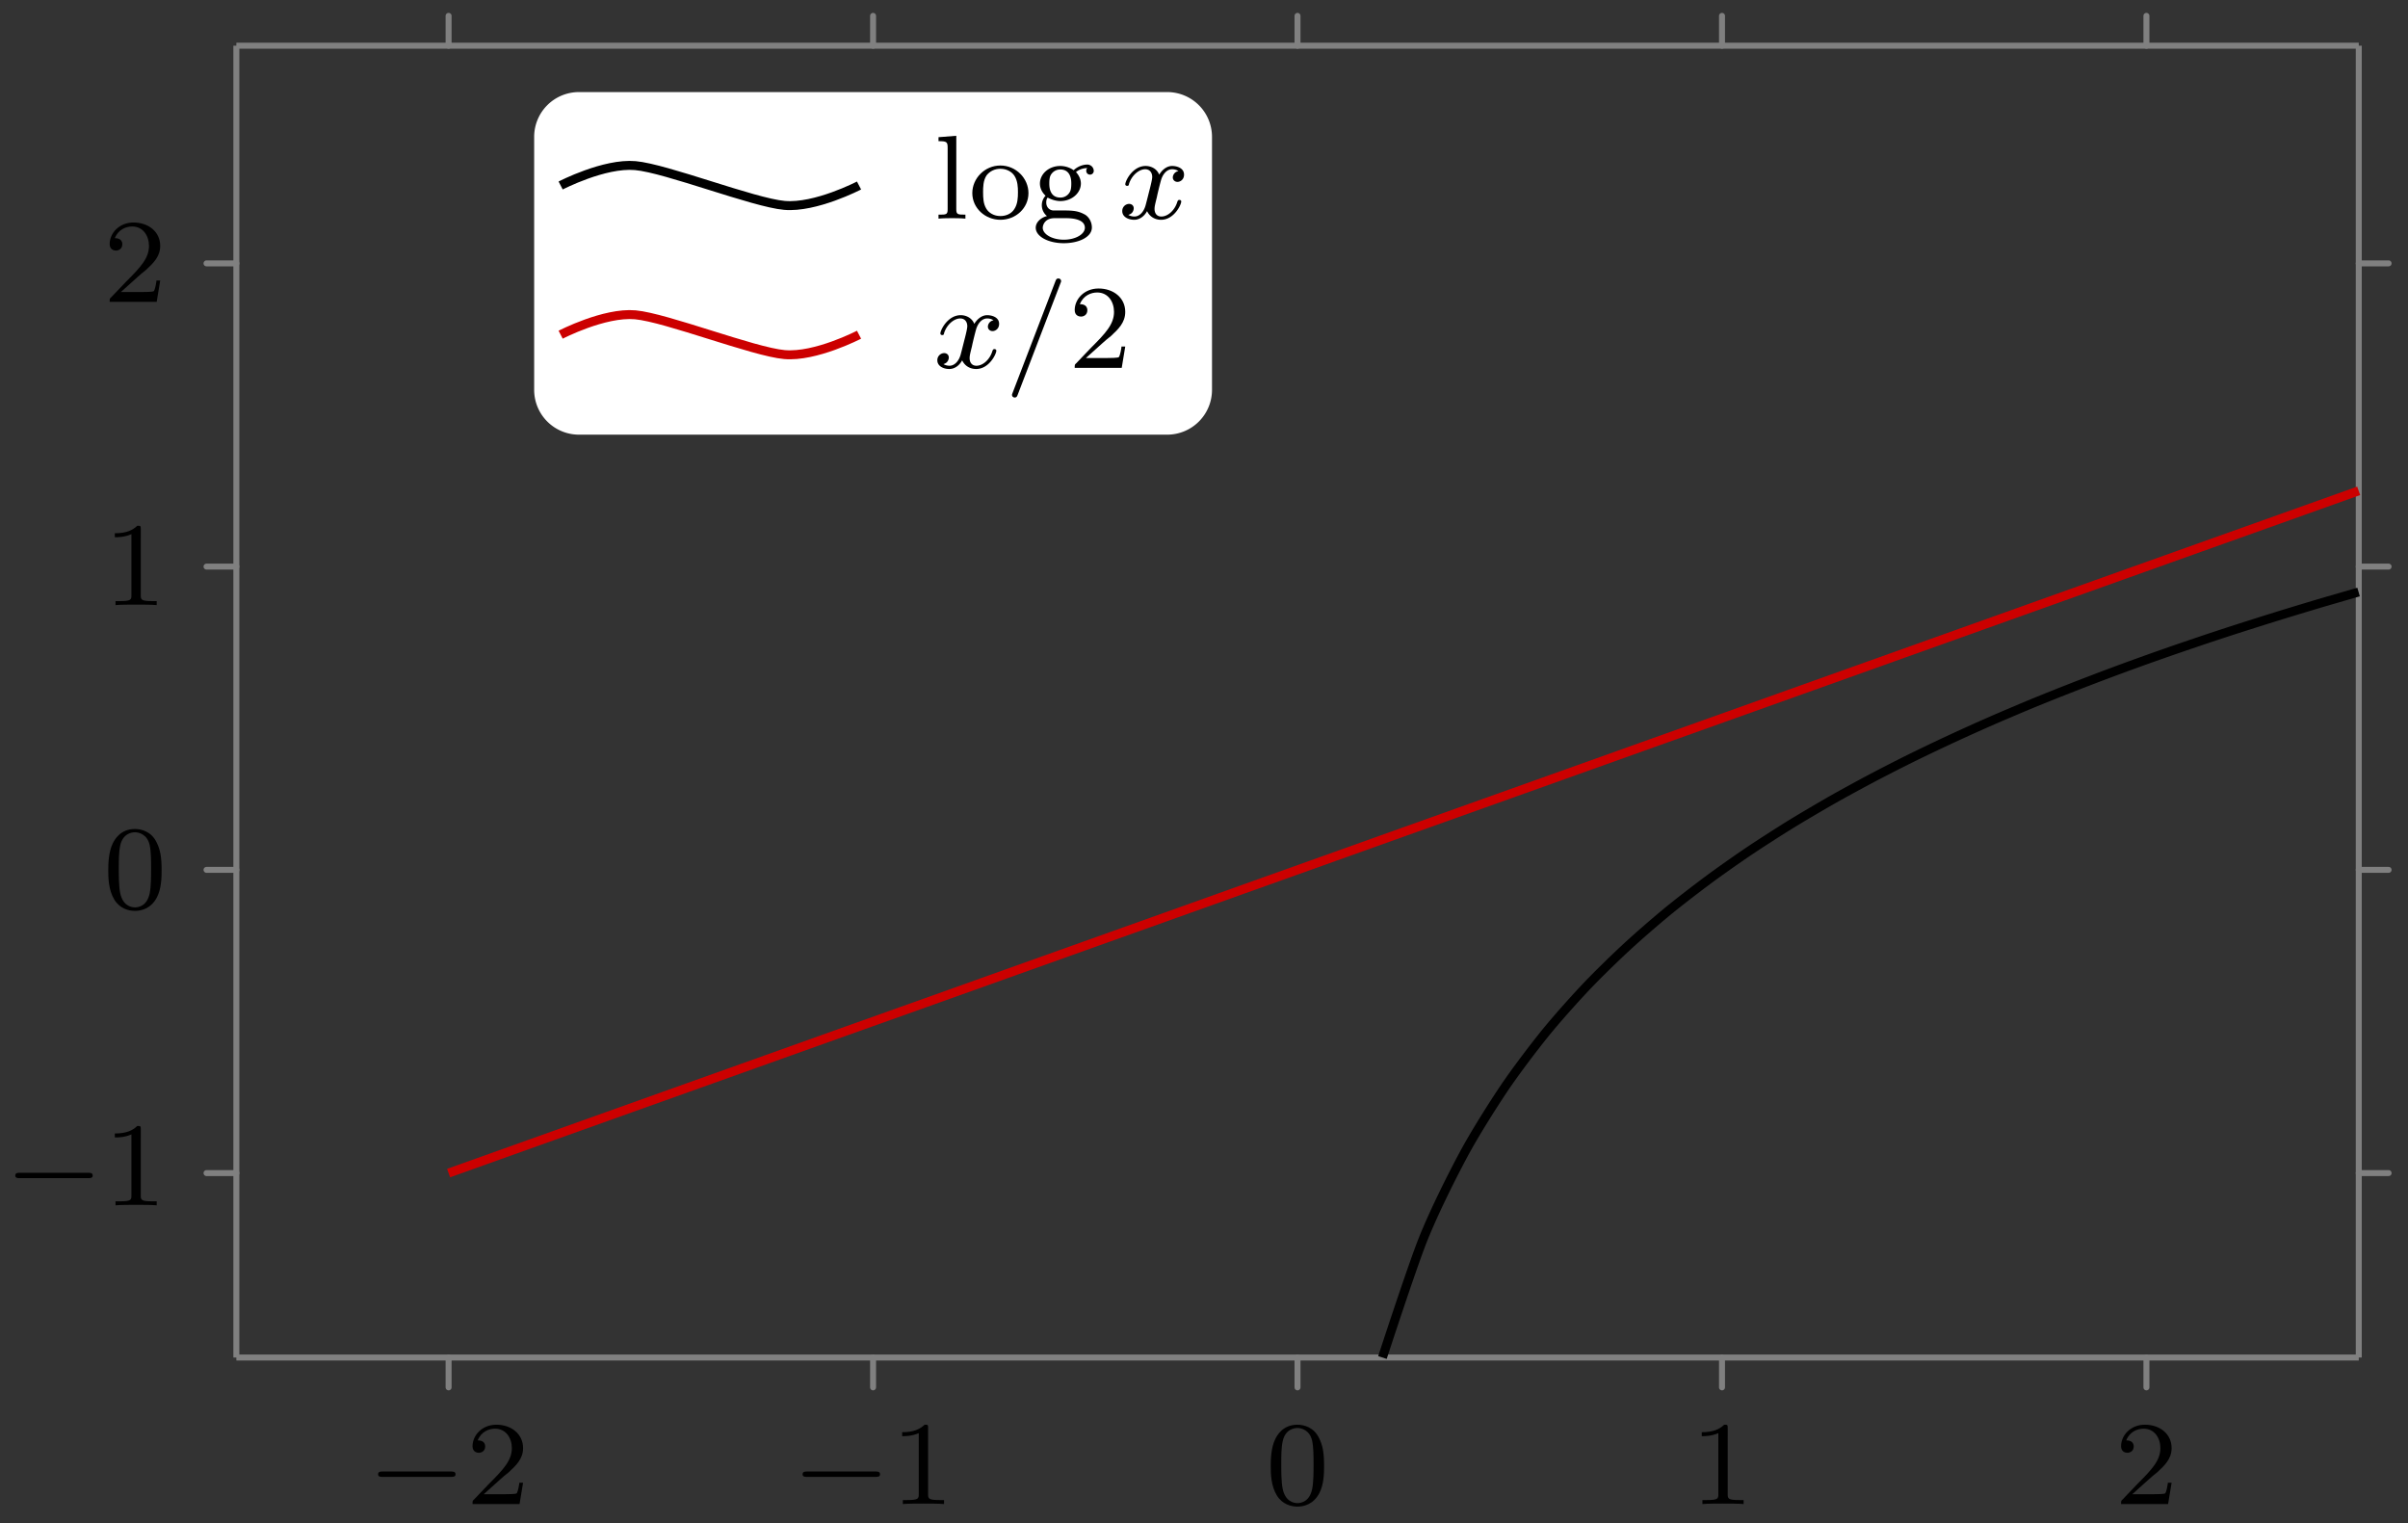 <svg xmlns="http://www.w3.org/2000/svg" xmlns:xlink="http://www.w3.org/1999/xlink" width="214.409" height="135.628" viewBox="0 0 160.807 101.721" version="1.2"><rect x="0" y="0" width="160.807" height="101.721" fill="#333333" stroke="none"/><defs><symbol overflow="visible" id="c"><path style="stroke:none" d="M5.563-1.813c.14 0 .312 0 .312-.171 0-.188-.172-.188-.313-.188H1c-.125 0-.297 0-.297.188 0 .171.172.171.297.171Zm0 0"/></symbol><symbol overflow="visible" id="d"><path style="stroke:none" d="M2.25-1.625c.125-.125.453-.39.594-.5.484-.453.953-.89.953-1.61 0-.953-.797-1.562-1.781-1.562-.97 0-1.594.719-1.594 1.438 0 .39.312.437.422.437.172 0 .422-.11.422-.422 0-.406-.407-.406-.5-.406.234-.594.765-.781 1.156-.781.734 0 1.125.625 1.125 1.297 0 .828-.578 1.437-1.531 2.39l-1 1.047C.422-.219.422-.203.422 0h3.14l.235-1.422h-.25c-.016.156-.078.547-.172.703-.047.063-.656.063-.781.063H1.172Zm0 0"/></symbol><symbol overflow="visible" id="e"><path style="stroke:none" d="M2.5-5.078c0-.219-.016-.219-.234-.219-.329.313-.75.5-1.5.5v.266c.218 0 .64 0 1.109-.203v4.078c0 .297-.031.39-.781.39H.812V0c.329-.031 1.016-.031 1.375-.031.36 0 1.047 0 1.376.031v-.266H3.28c-.75 0-.781-.093-.781-.39Zm0 0"/></symbol><symbol overflow="visible" id="f"><path style="stroke:none" d="M3.89-2.547c0-.844-.078-1.36-.343-1.875-.344-.703-1-.875-1.438-.875-1 0-1.375.75-1.484.969C.344-3.75.328-2.953.328-2.547c0 .531.016 1.328.406 1.969.36.594.954.75 1.375.75.391 0 1.063-.125 1.47-.906.296-.579.312-1.297.312-1.813ZM2.11-.062c-.266 0-.813-.126-.985-.954-.094-.453-.094-1.203-.094-1.625 0-.546 0-1.109.094-1.546.172-.813.781-.891.984-.891.266 0 .829.14.985.86.094.437.094 1.046.094 1.577 0 .47 0 1.188-.094 1.641-.172.828-.719.938-.985.938Zm0 0"/></symbol><symbol overflow="visible" id="g"><path style="stroke:none" d="m1.516-5.531-1.188.093v.266c.547 0 .61.047.61.438v4.109c0 .36-.094.36-.61.36V0c.313-.031.766-.031.906-.031.157 0 .579 0 .891.031v-.266c-.5 0-.61 0-.61-.359Zm0 0"/></symbol><symbol overflow="visible" id="h"><path style="stroke:none" d="M3.984-1.703c0-.984-.828-1.844-1.875-1.844-1.046 0-1.875.86-1.875 1.844 0 1 .86 1.781 1.875 1.781 1.032 0 1.875-.781 1.875-1.781ZM2.11-.172c-.421 0-.765-.203-.937-.484-.203-.328-.219-.719-.219-1.11 0-.312 0-.78.235-1.125.218-.28.546-.437.921-.437.422 0 .766.203.938.469.219.343.234.765.234 1.093 0 .36-.015.797-.25 1.141-.203.313-.562.453-.922.453Zm0 0"/></symbol><symbol overflow="visible" id="i"><path style="stroke:none" d="M1.375-.547C1.125-.578.937-.78.937-1.078c0-.188.047-.266.094-.328.344.187.657.234.844.234.781 0 1.375-.547 1.375-1.172 0-.297-.14-.562-.328-.765.11-.094.375-.266.765-.266-.03.016-.078.063-.078.188 0 .14.11.25.25.25a.25.25 0 0 0 .25-.266.43.43 0 0 0-.453-.406c-.14 0-.531.046-.89.375a1.585 1.585 0 0 0-.891-.282c-.781 0-1.36.547-1.36 1.172 0 .375.204.656.376.813a.934.934 0 0 0 .094 1.36c-.422.108-.75.421-.75.78 0 .579.828 1.032 1.874 1.032 1 0 1.875-.407 1.875-1.047 0-.422-.25-.766-.515-.89-.469-.25-.86-.25-1.64-.25Zm.5-.86c-.734 0-.734-.765-.734-.937 0-.297.03-.5.156-.656a.717.717 0 0 1 .578-.281c.734 0 .734.765.734.937 0 .297-.03.5-.156.656a.703.703 0 0 1-.578.282ZM2.25-.03c.219 0 1.266 0 1.266.64 0 .422-.61.797-1.407.797-.796 0-1.406-.375-1.406-.797 0-.171.14-.64.781-.64Zm0 0"/></symbol><symbol overflow="visible" id="j"><path style="stroke:none" d="M4-3.172a.445.445 0 0 0-.375.422c0 .172.14.297.313.297.171 0 .437-.14.437-.485 0-.453-.5-.578-.797-.578-.36 0-.672.266-.86.579-.171-.422-.577-.579-.905-.579-.875 0-1.36 1-1.36 1.22 0 .077.063.108.125.108.094 0 .11-.046.125-.14.188-.578.672-.969 1.078-.969.313 0 .469.235.469.516 0 .156-.094.531-.156.781-.063.234-.235.938-.281 1.094-.11.422-.391.765-.75.765-.032 0-.235 0-.407-.109.36-.094.36-.422.36-.438 0-.187-.141-.296-.313-.296A.47.47 0 0 0 .25-.5c0 .375.39.578.797.578.422 0 .719-.312.86-.578.187.39.546.578.937.578.86 0 1.344-1 1.344-1.219 0-.078-.063-.109-.125-.109-.094 0-.11.063-.141.14-.156.532-.61.97-1.063.97-.265 0-.453-.172-.453-.516 0-.156.047-.344.156-.781.047-.25.22-.938.266-1.094.11-.422.39-.766.75-.766.047 0 .25 0 .422.125Zm0 0"/></symbol><symbol overflow="visible" id="k"><path style="stroke:none" d="M3.703-5.64c.047-.11.047-.126.047-.157 0-.094-.078-.172-.188-.172-.124 0-.156.094-.187.172L.515 1.656c-.046.11-.046.125-.046.157 0 .093.078.171.187.171.125 0 .156-.093.188-.171Zm0 0"/></symbol><clipPath id="a"><path d="M21 24h139.71v63H21Zm0 0"/></clipPath><clipPath id="b"><path d="M83 31h77.71v69H83Zm0 0"/></clipPath></defs><path style="fill:none;stroke-width:.399;stroke-linecap:round;stroke-linejoin:miter;stroke:gray;stroke-opacity:1;stroke-miterlimit:10" d="M14.173-1.993v1.992M42.52-1.993v1.992M70.864-1.993v1.992M99.212-1.993v1.992M127.555-1.993v1.992M14.173 87.593v1.992M42.52 87.593v1.992M70.864 87.593v1.992M99.212 87.593v1.992M127.555 87.593v1.992M-1.992 12.315H.001M-1.992 32.561H.001M-1.992 52.811H.001M-1.992 73.058H.001M141.735 12.315h1.992M141.735 32.561h1.992M141.735 52.811h1.992M141.735 73.058h1.992" transform="matrix(1 0 0 -1 15.784 90.644)"/><path style="fill:none;stroke-width:.399;stroke-linecap:butt;stroke-linejoin:miter;stroke:gray;stroke-opacity:1;stroke-miterlimit:10" d="M0-.001h141.735M0 87.593h141.735M0-.001v87.594M141.735-.001v87.594" transform="matrix(1 0 0 -1 15.784 90.644)"/><g clip-path="url(#a)"><path style="fill:none;stroke-width:.598;stroke-linecap:butt;stroke-linejoin:miter;stroke:#c00;stroke-opacity:1;stroke-miterlimit:10" d="m14.173 12.315 5.316 1.899c1.473.527 3.84 1.37 5.312 1.898l5.317 1.899c1.476.523 3.84 1.37 5.316 1.898 1.473.524 3.84 1.371 5.313 1.899 1.476.523 3.84 1.37 5.316 1.894 1.473.527 3.84 1.375 5.313 1.899 1.476.527 3.84 1.375 5.316 1.898l5.316 1.898c1.473.528 3.84 1.372 5.313 1.899l5.316 1.898c1.473.528 3.84 1.371 5.313 1.899 1.476.527 3.844 1.37 5.316 1.898l5.317 1.899c1.472.527 3.84 1.37 5.312 1.898l5.317 1.898c1.472.528 3.84 1.372 5.316 1.899l5.313 1.898 5.316 1.899c1.473.527 3.84 1.37 5.312 1.898l5.317 1.899c1.476.523 3.84 1.37 5.316 1.898 1.473.524 3.84 1.371 5.313 1.895l5.316 1.898" transform="matrix(1 0 0 -1 15.784 90.644)"/></g><g clip-path="url(#b)"><path style="fill:none;stroke-width:.598;stroke-linecap:butt;stroke-linejoin:miter;stroke:#000;stroke-opacity:1;stroke-miterlimit:10" d="M76.536-.001s1.96 6.016 2.715 7.902c.754 1.883 1.96 4.278 2.715 5.68.753 1.402 1.964 3.309 2.718 4.43.754 1.117 1.961 2.703 2.715 3.636.754.934 1.961 2.282 2.715 3.079.754.8 1.965 1.976 2.719 2.671.754.7 1.96 1.743 2.715 2.364.753.62 1.964 1.55 2.718 2.11.75.558 1.961 1.41 2.715 1.917.754.508 1.961 1.281 2.715 1.75.754.465 1.965 1.176 2.719 1.61.754.43 1.96 1.09 2.715 1.488.753.402 1.96 1.015 2.714 1.39a138.286 138.286 0 0 0 5.434 2.52c.754.328 1.96.84 2.715 1.152a192.744 192.744 0 0 0 5.434 2.121 189.697 189.697 0 0 0 5.433 1.922c.754.258 1.961.656 2.715.899.754.242 1.965.625 2.719.859.754.234 1.96.598 2.714.824.754.223 2.715.79 2.715.79" transform="matrix(1 0 0 -1 15.784 90.644)"/></g><use xlink:href="#c" x="24.547" y="100.428" style="fill:#000;fill-opacity:1"/><use xlink:href="#d" x="31.134" y="100.428" style="fill:#000;fill-opacity:1"/><use xlink:href="#c" x="52.894" y="100.428" style="fill:#000;fill-opacity:1"/><use xlink:href="#e" x="59.48" y="100.428" style="fill:#000;fill-opacity:1"/><use xlink:href="#f" x="84.532" y="100.428" style="fill:#000;fill-opacity:1"/><use xlink:href="#e" x="112.877" y="100.428" style="fill:#000;fill-opacity:1"/><use xlink:href="#d" x="141.224" y="100.428" style="fill:#000;fill-opacity:1"/><use xlink:href="#c" x=".316" y="80.481" style="fill:#000;fill-opacity:1"/><use xlink:href="#e" x="6.902" y="80.481" style="fill:#000;fill-opacity:1"/><use xlink:href="#f" x="6.902" y="60.65" style="fill:#000;fill-opacity:1"/><use xlink:href="#e" x="6.902" y="40.403" style="fill:#000;fill-opacity:1"/><use xlink:href="#d" x="6.902" y="20.154" style="fill:#000;fill-opacity:1"/><path style="stroke:none;fill-rule:nonzero;fill:#fff;fill-opacity:1" d="M77.945 6.148H38.66a2.99 2.99 0 0 0-2.988 2.993v16.89a2.99 2.99 0 0 0 2.988 2.992h39.285a2.992 2.992 0 0 0 2.993-2.992V9.141a2.992 2.992 0 0 0-2.993-2.993Zm0 0"/><g style="fill:#000;fill-opacity:1"><use xlink:href="#g" x="62.346" y="14.598"/><use xlink:href="#h" x="64.697" y="14.598"/><use xlink:href="#i" x="68.932" y="14.598"/></g><use xlink:href="#j" x="74.695" y="14.598" style="fill:#000;fill-opacity:1"/><path style="fill:none;stroke-width:.598;stroke-linecap:butt;stroke-linejoin:miter;stroke:#000;stroke-opacity:1;stroke-miterlimit:10" d="M-19.927 0s2.91 1.512 4.984 1.328c2.07-.184 7.887-2.473 9.961-2.656C-2.908-1.512-.002 0-.002 0" transform="matrix(1 0 0 -1 57.368 12.386)"/><g style="fill:#000;fill-opacity:1"><use xlink:href="#j" x="62.346" y="24.561"/><use xlink:href="#k" x="67.112" y="24.561"/></g><use xlink:href="#d" x="71.347" y="24.561" style="fill:#000;fill-opacity:1"/><path style="fill:none;stroke-width:.598;stroke-linecap:butt;stroke-linejoin:miter;stroke:#c00;stroke-opacity:1;stroke-miterlimit:10" d="M-19.927 0s2.91 1.513 4.984 1.329c2.07-.188 7.887-2.473 9.961-2.656C-2.908-1.511-.002 0-.002 0" transform="matrix(1 0 0 -1 57.368 22.349)"/></svg>
